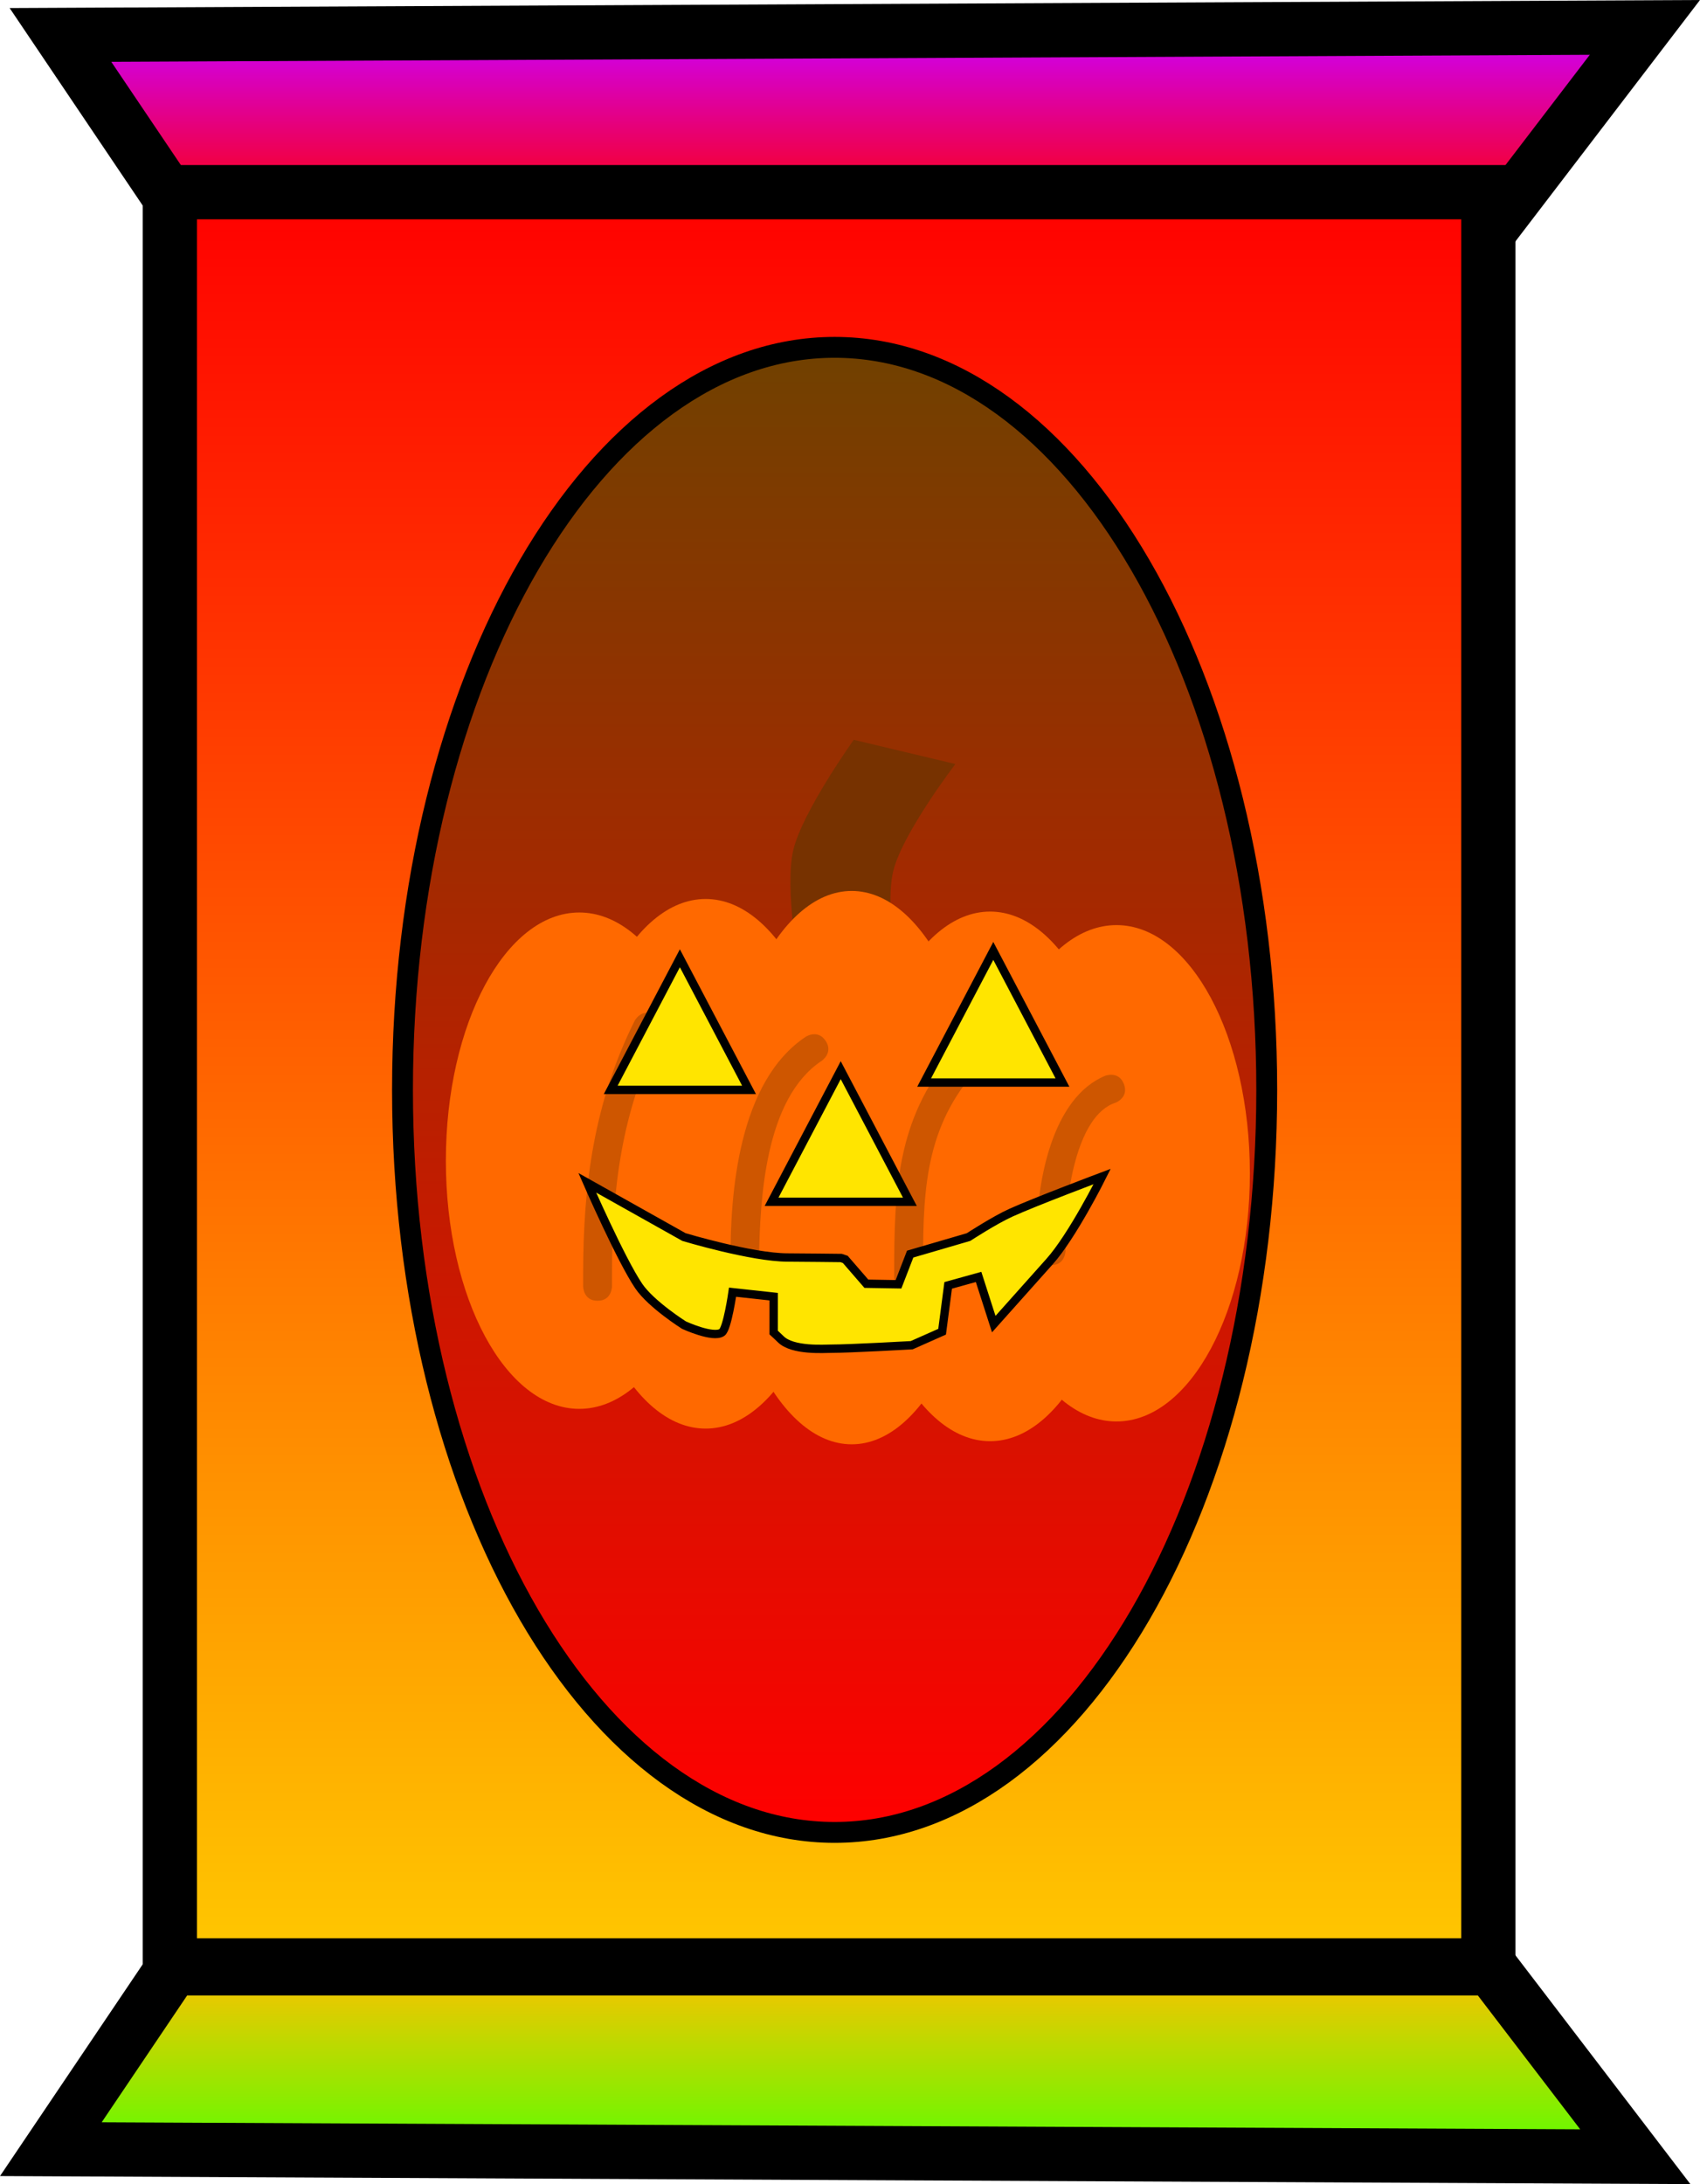 <svg version="1.1" xmlns="http://www.w3.org/2000/svg" xmlns:xlink="http://www.w3.org/1999/xlink" width="203.68" height="261.619" viewBox="0,0,203.68,261.619"><defs><linearGradient x1="340.577" y1="57.472" x2="340.577" y2="80.04" gradientUnits="userSpaceOnUse" id="color-1"><stop offset="0" stop-color="#cb00ff"/><stop offset="1" stop-color="#ff0000"/></linearGradient><linearGradient x1="339.423" y1="289.96" x2="339.423" y2="312.528" gradientUnits="userSpaceOnUse" id="color-2"><stop offset="0" stop-color="#ffc000"/><stop offset="1" stop-color="#5aff00"/></linearGradient><linearGradient x1="337.748" y1="77.211" x2="337.748" y2="289.613" gradientUnits="userSpaceOnUse" id="color-3"><stop offset="0" stop-color="#ff0000"/><stop offset="1" stop-color="#ffc800"/></linearGradient><linearGradient x1="338.412" y1="95.796" x2="338.412" y2="273.683" gradientUnits="userSpaceOnUse" id="color-4"><stop offset="0" stop-color="#704100"/><stop offset="1" stop-color="#ff0000"/></linearGradient></defs><g transform="translate(-238.415,-54.19)"><g stroke-miterlimit="10"><path d="M260.262,80.04l-14.603,-21.665l189.834,-0.903l-17.258,22.568z" fill="url(#color-1)" stroke="#000000" stroke-width="6.5"/><path d="M417.083,289.96l17.258,22.568l-189.834,-0.903l14.603,-21.665z" fill="url(#color-2)" stroke="#000000" stroke-width="6.5"/><path d="M258.761,289.613v-212.402h157.974v212.402z" fill="url(#color-3)" stroke="#000000" stroke-width="6.5"/><path d="M390.185,184.74c0,49.122 -23.18,88.943 -51.773,88.943c-28.593,0 -51.773,-39.821 -51.773,-88.943c0,-49.122 23.18,-88.943 51.773,-88.943c28.593,0 51.773,39.821 51.773,88.943z" fill="url(#color-4)" stroke="#000000" stroke-width="2.5"/><g><path d="M334.172,170.201c0,0 -1.79,-9.664 -0.707,-14.206c1.094,-4.589 7.239,-13.189 7.239,-13.189l12.176,2.903c0,0 -6.378,8.352 -7.45,12.847c-1.105,4.633 0.918,14.549 0.918,14.549z" fill="#773200" stroke="none" stroke-width="0"/><g fill="#ff6900" stroke="none" stroke-width="0"><path d="M323.803,193.22c0,16.418 -7.156,29.728 -15.984,29.728c-8.828,0 -15.984,-13.31 -15.984,-29.728c0,-16.418 7.156,-29.728 15.984,-29.728c8.828,0 15.984,13.31 15.984,29.728z"/><path d="M338.943,193.592c0,17.518 -7.156,31.719 -15.984,31.719c-8.828,0 -15.984,-14.201 -15.984,-31.719c0,-17.518 7.156,-31.719 15.984,-31.719c8.828,0 15.984,14.201 15.984,31.719z"/><path d="M372.181,165.002c8.828,0 15.984,13.31 15.984,29.728c0,16.418 -7.156,29.728 -15.984,29.728c-8.828,0 -15.984,-13.31 -15.984,-29.728c0,-16.418 7.156,-29.728 15.984,-29.728z"/><path d="M357.04,163.383c8.828,0 15.984,14.201 15.984,31.719c0,17.518 -7.156,31.719 -15.984,31.719c-8.828,0 -15.984,-14.201 -15.984,-31.719c0,-17.518 7.156,-31.719 15.984,-31.719z"/><path d="M340.458,160.911c8.828,0 15.984,14.838 15.984,33.142c0,18.304 -7.156,33.142 -15.984,33.142c-8.828,0 -15.984,-14.838 -15.984,-33.142c0,-18.304 7.156,-33.142 15.984,-33.142z"/></g><path d="M310.011,210.001c-1.729,0 -1.729,-1.729 -1.729,-1.729v-1.422c0,-10.775 1.307,-20.607 6.157,-30.359c0,0 0.773,-1.546 2.319,-0.773c1.546,0.773 0.773,2.319 0.773,2.319c-4.648,9.239 -5.792,18.598 -5.792,28.813v1.422c0,0 0,1.729 -1.729,1.729z" fill="#ce5600" stroke="none" stroke-width="0.5"/><path d="M329.109,209.322c-1.619,0.607 -2.226,-1.012 -2.226,-1.012l-0.936,-2.574c-0.107,-8.893 1.023,-22.024 8.992,-27.35c0,0 1.439,-0.959 2.397,0.479c0.959,1.439 -0.479,2.397 -0.479,2.397c-6.752,4.489 -7.384,16.346 -7.508,23.856l0.771,1.977c0,0 0.607,1.619 -1.012,2.226z" fill="#ce5600" stroke="none" stroke-width="0.5"/><path d="M347.278,208.863c-1.729,0 -1.729,-1.729 -1.729,-1.729v-0.284c0,-9.875 0.247,-18.54 6.959,-26.444c0,0 1.125,-1.313 2.438,-0.188c1.313,1.125 0.188,2.438 0.188,2.438c-6.203,7.159 -6.127,15.219 -6.127,24.193v0.284c0,0 0,1.729 -1.729,1.729z" fill="#ce5600" stroke="none" stroke-width="0.5"/><path d="M364.347,205.734c-1.729,0 -1.729,-1.729 -1.729,-1.729v-1.707c0.013,-6.462 1.814,-16.622 8.234,-19.256c0,0 1.619,-0.607 2.226,1.012c0.607,1.619 -1.012,2.226 -1.012,2.226c-4.766,1.527 -6.001,11.516 -5.99,16.019v1.707c0,0 0,1.729 -1.729,1.729z" fill="#ce5600" stroke="none" stroke-width="0.5"/><path d="M320.363,212.917c0,0 -3.922,-2.474 -5.418,-4.675c-2.134,-3.14 -6.166,-12.371 -6.166,-12.371l11.584,6.498c0,0 8.14,2.449 12.431,2.449c1.249,0 6.4,0.06 6.4,0.06l0.498,0.169l2.524,2.914l3.852,0.065l1.397,-3.616l6.991,-2.04c0,0 3.091,-2.017 5.078,-2.917c2.955,-1.339 10.932,-4.335 10.932,-4.335c0,0 -3.558,7.138 -6.329,10.219c-0.75,0.833 -6.658,7.459 -6.658,7.459l-1.818,-5.651l-3.644,1.013l-0.727,5.55l-3.645,1.617c0,0 -7.442,0.418 -9.67,0.418c-0.741,0 -4.605,0.285 -6.02,-1.138c-0.234,-0.236 -0.847,-0.797 -0.847,-0.797l0.003,-4.298l-4.929,-0.538c0,0 -0.629,4.385 -1.276,4.824c-1.07,0.726 -4.542,-0.879 -4.542,-0.879z" fill="#ffe500" stroke="#000000" stroke-width="1"/><path d="M339.144,182.378l8.285,15.766h-16.57z" fill="#ffe500" stroke="#000000" stroke-width="1"/><path d="M319.872,168.973l8.285,15.766h-16.57z" fill="#ffe500" stroke="#000000" stroke-width="1"/><path d="M357.424,168.093l8.285,15.766h-16.57z" fill="#ffe500" stroke="#000000" stroke-width="1"/></g></g></g></svg>